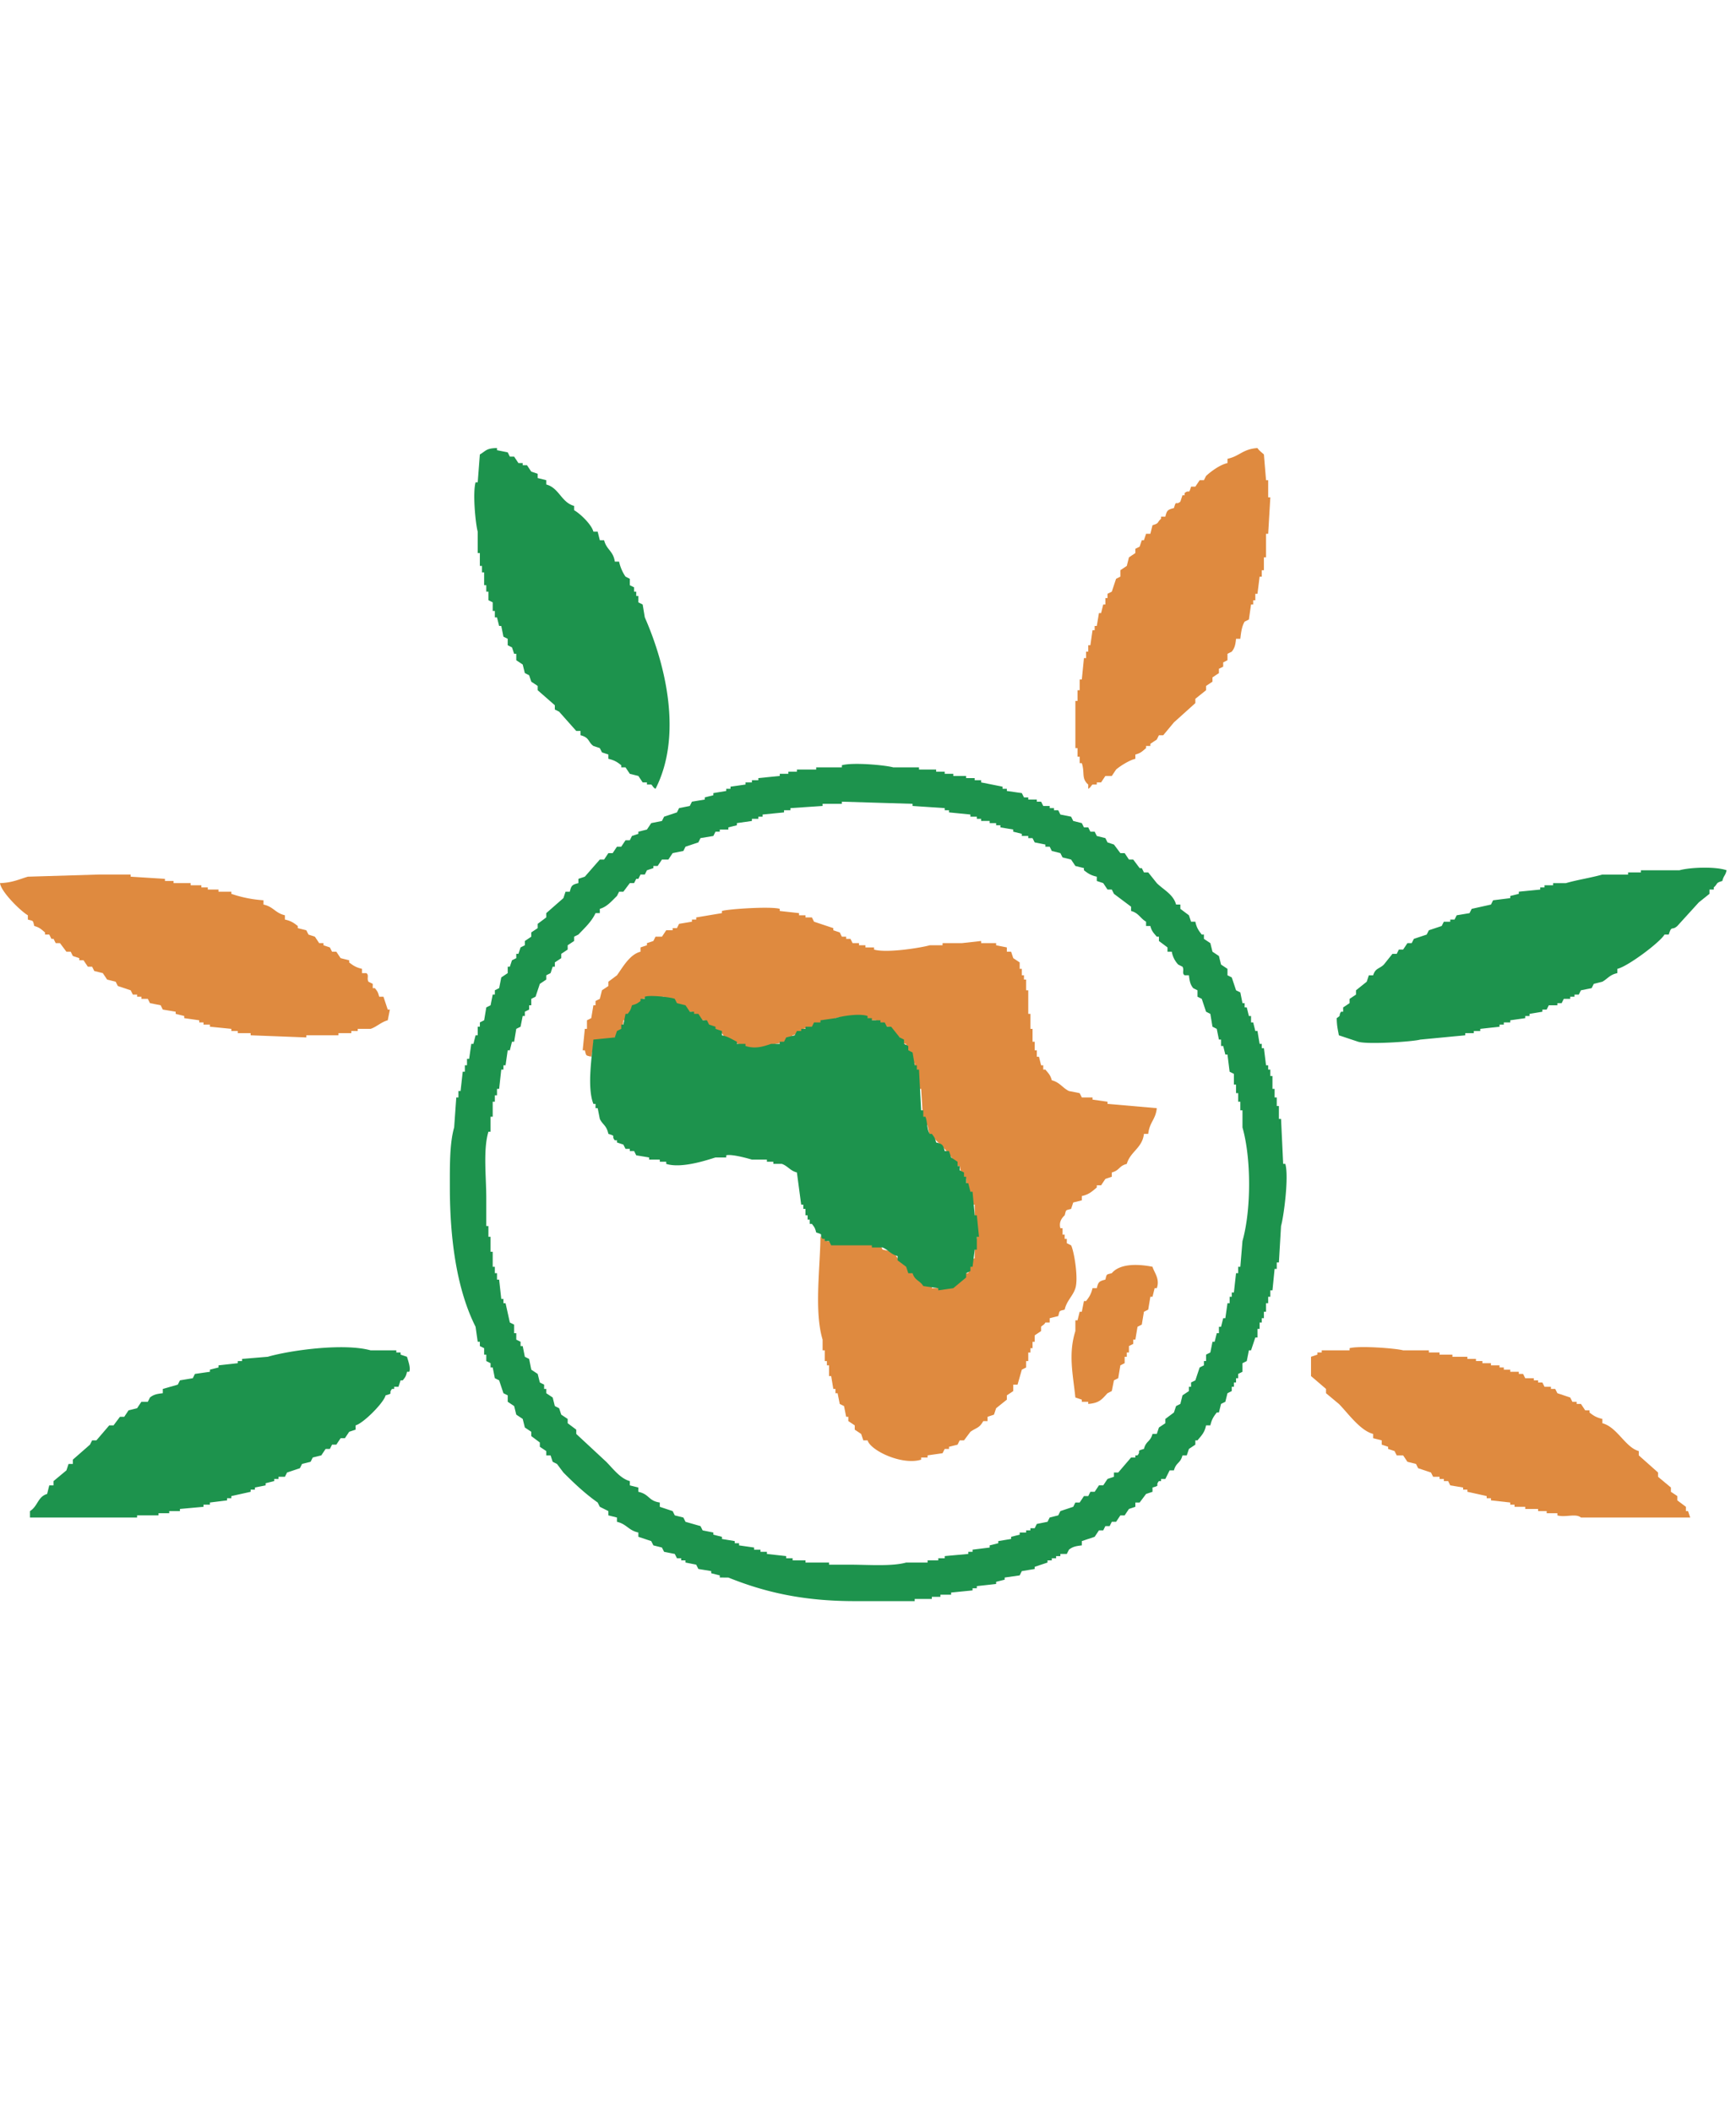 <svg xmlns="http://www.w3.org/2000/svg" width="2297" height="2793" viewBox="0 0 2297 2793">
  <defs>
    <style>
      .cls-1 {
        fill: #df8a3f;
      }

      .cls-1, .cls-2 {
        fill-rule: evenodd;
      }

      .cls-2 {
        fill: #1d934d;
      }
    </style>
  </defs>
  <path id="Fond_2" data-name="Fond 2" class="cls-1" d="M1641.15,844.816h-5.67c-0.8,8-1.83,12.231-5.67,17.007q-2.82,1.418-5.66,2.835v8.5L1618.48,876v5.669l-5.67,2.835v5.669q-4.26,2.834-8.51,5.669v5.669q-4.245,2.834-8.5,5.669v5.668q-7.08,5.668-14.17,11.338v5.669q-14.175,12.754-28.35,25.51-7.08,8.5-14.17,17.007h-5.67c-0.94,1.89-1.89,3.78-2.83,5.669q-4.26,2.834-8.5,5.669v2.834h-5.67v2.835c-4.91,4.053-6.84,6.582-14.18,8.5v5.673c-7.6,1.56-20.44,9.71-25.51,14.17q-2.835,4.245-5.66,8.5h-8.51q-2.835,4.26-5.67,8.51h-5.67v2.83h-5.66c-1.53.98-2.4,3.85-5.67,5.67v-5.67c-9.44-8.15-4.26-15.38-8.51-28.34h-2.83v-8.51h-2.84V989.374h-2.83V927.016h2.83V912.843h2.84V898.671h2.83q1.425-14.17,2.84-28.344h2.83v-8.5h2.84v-8.5h2.83q1.425-9.92,2.84-19.841h2.83V827.81h2.83q1.425-8.5,2.84-17.007h2.83q1.425-5.668,2.84-11.338h2.83v-8.5h2.84v-5.669l5.67-2.835q2.82-8.5,5.66-17.007l5.67-2.834v-8.5q4.26-2.835,8.51-5.669,1.41-5.668,2.83-11.338,4.26-2.835,8.5-5.669v-5.669l5.67-2.834c0.95-2.835,1.89-5.67,2.84-8.5h2.83c0.95-2.834,1.89-5.669,2.84-8.5h5.67q1.41-5.668,2.83-11.338c9.56-2.775,5.42-3.437,11.34-8.5v-2.835h5.67c1.94-8.295,3.15-9.281,11.33-11.338,3.4-11.537,1.94-2.982,8.51-8.5,0.94-2.834,1.89-5.669,2.83-8.5h2.84v-2.834c6.52-5.471,5.04,3.013,8.5-8.5h5.67l5.67-8.5h5.67c0.94-1.889,1.89-3.779,2.83-5.669,6.58-6.037,18.42-14.841,28.35-17.006v-5.669c15.96-3.32,20.19-12.962,39.68-14.173,2.01,3.452,8.05,7.679,8.5,8.5q1.425,17,2.84,34.013H1678v22.676h2.84q-1.425,24.09-2.84,48.186h-2.83v31.179h-2.84v17.007h-2.83v8.5h-2.84q-1.41,11.337-2.83,22.676h-2.84v8.5h-2.83v5.669h-2.83q-1.425,9.919-2.84,19.841l-5.67,2.835C1643.05,828.513,1642.1,836.5,1641.15,844.816ZM348.639,1190.62v5.67c13.156,2.79,15.263,11.09,28.344,14.17v5.67c7.991,1.68,11.708,4.37,17.007,8.5v2.84q5.668,1.41,11.338,2.83,1.418,2.835,2.834,5.67c2.835,0.95,5.67,1.89,8.5,2.84q2.834,4.245,5.669,8.5H428v2.83c2.834,0.95,5.669,1.89,8.5,2.84q1.417,2.835,2.834,5.67h5.669q2.835,4.245,5.669,8.5,5.669,1.425,11.338,2.84v2.83c5.373,4.2,9.016,6.61,17.007,8.5v5.67h5.669c3.98,2.59.29,6.92,2.834,11.34,1.89,0.94,3.78,1.89,5.669,2.83v5.67h2.835c3.29,4.21,4.069,4.99,5.669,11.34h5.668q2.835,8.5,5.669,17.01h2.835q-1.417,7.08-2.835,14.17c-8.768,2.35-14.715,8.72-22.675,11.34H473.355v2.83h-8.5v2.84H447.845v2.83H405.328v2.84q-36.844-1.425-73.7-2.84v-2.83H314.625v-2.84h-8.5v-2.83q-14.171-1.425-28.345-2.84v-2.83h-8.5v-2.84h-5.669v-2.83q-9.919-1.41-19.841-2.83v-2.84q-5.668-1.41-11.338-2.83v-2.84q-8.5-1.41-17.007-2.83-1.418-2.835-2.834-5.67-7.086-1.425-14.173-2.84-1.416-2.82-2.834-5.66h-8.5v-2.84h-5.669v-2.83h-5.668l-2.835-5.67L155.9,1304q-1.416-2.835-2.834-5.67-5.668-1.41-11.338-2.83-2.834-4.26-5.669-8.51-5.668-1.41-11.338-2.83-1.416-2.835-2.834-5.67h-5.669q-2.835-4.26-5.669-8.5h-5.669v-2.84c-2.834-.94-5.669-1.89-8.5-2.83l-2.835-5.67H87.868l-8.5-11.34H73.7l-2.834-5.67H68.027l-2.835-5.67H59.524v-2.83c-4.956-4.09-6.848-6.45-14.172-8.51-2.05-7.83-.791-6.34-8.5-8.5v-5.67c-8.9-4.95-35.417-30.77-36.848-42.52,16.249-.53,25.129-5.03,36.848-8.5q46.764-1.41,93.537-2.83H172.9v2.83q22.674,1.425,45.351,2.84v2.83h11.338v2.83h22.676v2.84h14.172v2.83h8.5v2.84h14.172v2.83h17.007v2.84A163.442,163.442,0,0,0,348.639,1190.62Zm983.561,62.36v5.67h5.67c0.94,2.83,1.89,5.67,2.83,8.5q4.245,2.835,8.5,5.67v8.5h2.84v8.51h2.83v5.67h2.84v14.17h2.83v31.18h2.84v19.84h2.83v17h2.83v11.34h2.84v8.51h2.83q1.425,5.67,2.84,11.33h2.83v5.67h2.84c4.04,5.07,6.45,6.77,8.5,14.18,10.43,2.52,14.53,10.37,22.68,14.17q7.08,1.41,14.17,2.83c0.94,1.89,1.89,3.78,2.83,5.67h14.18v2.84q9.915,1.41,19.84,2.83v2.83l65.19,5.67c-1.5,15.2-9.5,18.08-11.34,34.02h-5.67c-2.15,18.82-18.11,23.4-22.67,39.68-10.94,2.85-8.91,8.3-19.84,11.34v5.67c-2.84.94-5.67,1.89-8.51,2.83q-2.835,4.245-5.67,8.5h-5.67v2.84c-6.19,5.13-10.3,9.31-19.84,11.34v5.67q-5.67,1.41-11.34,2.83c-0.94,2.83-1.88,5.67-2.83,8.5-7.83,2.05-6.34.79-8.5,8.51-3.37,3.05-8,8.67-5.67,17h2.83v8.51h2.84v5.67h2.83v5.66c1.89,0.95,3.78,1.89,5.67,2.84,3.82,7.28,9.93,43.26,5.67,56.69-3.31,10.44-11.62,16.59-14.17,28.34-7.83,2.05-6.34.79-8.51,8.51q-5.67,1.41-11.33,2.83v5.67h-5.67c-1.91,3.62-4.44,3.84-5.67,5.67v5.67q-4.26,2.835-8.51,5.67v8.5h-2.83v8.5h-2.83v5.67h-2.84v11.34h-2.83v8.5c-1.89.95-3.78,1.89-5.67,2.84q-2.835,9.915-5.67,19.84h-5.67v8.5q-4.245,2.835-8.5,5.67v5.67q-7.1,5.67-14.18,11.34c-0.94,2.83-1.89,5.67-2.83,8.5-2.83.95-5.67,1.89-8.5,2.84v5.66h-5.67c-5.45,9.74-8.95,8.38-17.01,14.18q-4.245,5.67-8.5,11.33h-5.67c-0.95,1.89-1.89,3.78-2.84,5.67q-5.655,1.425-11.33,2.84v2.83H1250c-0.95,1.89-1.89,3.78-2.84,5.67q-9.915,1.425-19.84,2.84v2.83h-8.5v2.83c-25.33,7.87-66.99-12.04-70.86-25.51h-5.67c-0.95-2.83-1.89-5.66-2.84-8.5q-4.245-2.835-8.5-5.67v-5.67q-4.245-2.835-8.5-5.67v-5.66h-2.84q-1.41-7.1-2.83-14.18c-1.89-.94-3.78-1.89-5.67-2.83q-1.425-7.08-2.84-14.17h-2.83v-5.67h-2.83q-1.425-8.505-2.84-17.01h-2.83V1805.7h-2.84v-5.67h-2.83v-14.17h-2.84v-14.17c-11.26-37.14-3.26-94.68-2.83-136.06h8.5v5.67l70.86,5.67c0.95,1.89,1.89,3.78,2.84,5.67q7.08,1.41,14.17,2.83,2.835,4.26,5.67,8.51,11.34,9.915,22.67,19.84c0.95,2.83,1.89,5.67,2.84,8.5h5.67v2.83h5.67c0.94,1.89,1.89,3.78,2.83,5.67h5.67v2.84a151.5,151.5,0,0,0,31.18-2.84q7.08-8.49,14.17-17h2.84q1.41-8.5,2.83-17.01c1.89-.94,3.78-1.89,5.67-2.83v-25.51h2.83v-17.01h-2.83v-28.35h-2.83v-5.66h-2.84v-11.34h-2.83v-8.51h-2.84v-8.5c-1.89-.94-3.78-1.89-5.67-2.83q-1.41-7.1-2.83-14.18h-5.67c-2.81-13.7-19.6-27.45-28.35-36.84-1.88-.95-3.77-1.89-5.66-2.84q-1.425-7.08-2.84-14.17c-1.89-.95-3.78-1.89-5.67-2.84q-1.41-22.665-2.83-45.35h-2.84q-1.41-12.75-2.83-25.51h-2.84v-8.5h-2.83v-8.5c-1.89-.95-3.78-1.89-5.67-2.84v-5.67h-2.83v-8.5h-2.84c-3.23-3.23-.01-1.13-5.67-2.84v-5.66q-7.08-5.67-14.17-11.34v-2.84h-8.5c-0.95-1.89-1.89-3.78-2.84-5.67h-5.67v-2.83h-11.33v-2.83c-8.73-2.76-33.07-2.83-42.52,0v2.83h-17.01c-0.94,1.89-1.89,3.78-2.83,5.67h-8.5v2.83q-7.1,1.425-14.18,2.84c-0.94,1.89-1.89,3.78-2.83,5.67q-5.67,1.41-11.34,2.83-2.835,4.26-5.67,8.5-8.5,1.425-17.01,2.84v2.83h-5.66v2.84H983.558c-5.972-8.63-14.379-5.88-22.676-11.34q-2.833-4.245-5.669-8.5h-5.669q-2.834-4.26-5.669-8.51c-2.834-.94-5.669-1.89-8.5-2.83q-1.417-2.835-2.834-5.67h-5.669l-2.835-5.67c-2.834-.94-5.669-1.89-8.5-2.83v-2.84h-5.669q-2.835-4.245-5.669-8.5-7.086-1.425-14.172-2.84-1.417-2.82-2.835-5.66h-8.5v-2.84q-14.17,1.425-28.345,2.84-2.833,4.245-5.669,8.5H839c-2.592,9.96-6.895,8.09-8.5,19.84h-5.669c-1.331,21.31-9.811,26.55-34.013,25.51-3.23,3.23-.011,1.13-5.669,2.83-0.076,9.46-1.49,12.84-2.835,19.85-7.83-2.05-6.341-.79-8.5-8.51h-2.835q1.418-14.16,2.835-28.34h2.834v-11.34c1.89-.94,3.78-1.89,5.669-2.83l2.835-17.01h2.834v-5.67c1.89-.94,3.78-1.89,5.669-2.83q1.418-5.67,2.834-11.34l8.5-5.67v-5.67q5.668-4.245,11.338-8.5c7.8-10.77,16.871-27.61,31.179-31.18v-5.67c2.834-.95,5.669-1.89,8.5-2.84v-2.83c2.834-.94,5.669-1.89,8.5-2.83q1.416-2.835,2.834-5.67h8.5q2.835-4.26,5.669-8.51h8.5v-2.83h5.669q1.416-2.835,2.834-5.67,8.5-1.425,17.007-2.83v-2.84H921.2v-2.83l34.013-5.67v-2.84c8.764-2.68,64.857-6.31,76.527-2.83v2.83q12.765,1.425,25.51,2.84v2.83h8.51v2.84h8.5c0.95,1.89,1.89,3.78,2.84,5.67q12.75,4.245,25.51,8.5v2.83c2.83,0.95,5.66,1.89,8.5,2.84,0.94,1.89,1.89,3.78,2.83,5.67h5.67v2.83h5.67c0.95,1.89,1.89,3.78,2.84,5.67h8.5v2.83h8.5v2.84h11.34v2.83c16.74,5,62.58-2.45,73.7-5.67h17v-2.83h25.51q12.765-1.41,25.51-2.83v2.83h19.84v2.83Q1325.115,1251.565,1332.2,1252.98Zm192.74,422.33c1.95,7.16,10.18,15.97,5.67,28.35h-2.84q-1.41,5.67-2.83,11.34h-2.83q-1.425,8.49-2.84,17c-1.89.95-3.78,1.89-5.67,2.84q-1.41,8.505-2.83,17c-1.89.95-3.78,1.89-5.67,2.84q-1.425,8.5-2.84,17.01h-2.83v5.66c-1.89.95-3.78,1.89-5.67,2.84v8.5h-2.83v5.67h-2.84v8.5c-1.89.95-3.78,1.89-5.67,2.84q-1.41,8.5-2.83,17.01c-1.89.94-3.78,1.89-5.67,2.83q-1.425,7.08-2.83,14.17c-1.89.95-3.78,1.89-5.67,2.84-7.42,8.03-10.63,13-25.51,14.17v-2.84h-8.51v-2.83c-2.83-.94-5.67-1.89-8.5-2.83-3.22-30.94-9.55-57.37,0-87.87v-14.18h2.83q1.425-5.655,2.84-11.33h2.83q1.425-7.1,2.84-14.18h2.83c4.17-5.42,6.62-8.98,8.51-17h5.66c1.94-8.3,3.16-9.28,11.34-11.34,2.05-7.83.79-6.34,8.51-8.5C1481.76,1670.94,1505.48,1671.47,1524.94,1675.31Zm595.24,201.25v5.67c19.77,5.22,30.21,31.84,48.18,36.85v5.67q12.765,11.325,25.51,22.67v5.67q8.505,7.08,17.01,14.17v5.67q4.245,2.835,8.5,5.67v5.67q5.67,4.245,11.34,8.5v5.67h2.84c0.94,2.84,1.88,5.67,2.83,8.51H2091.83c-7.06-5.85-20.52.32-31.18-2.84v-2.83h-14.17v-2.84h-11.34v-2.83h-17v-2.84h-14.18v-2.83h-5.67v-2.84q-12.75-1.41-25.51-2.83v-2.83h-5.66v-2.84q-12.765-2.835-25.51-5.67v-2.83h-5.67v-2.84q-8.505-1.41-17.01-2.83c-0.94-1.89-1.89-3.78-2.83-5.67h-5.67v-2.83h-5.67v-2.84h-8.51c-0.94-1.89-1.89-3.78-2.83-5.67l-17.01-5.67c-0.94-1.89-1.89-3.78-2.83-5.67q-5.67-1.41-11.34-2.83-2.835-4.245-5.67-8.5h-8.5c-0.95-1.89-1.89-3.78-2.84-5.67-2.83-.95-5.67-1.89-8.5-2.84v-2.83c-2.83-.95-5.67-1.89-8.5-2.84v-5.67q-5.67-1.41-11.34-2.83v-5.67c-17.35-4.42-33.71-28.04-45.35-39.68q-8.505-7.08-17.01-14.17v-5.67q-9.915-8.505-19.84-17.01v-25.51c2.83-.94,5.67-1.89,8.5-2.83v-2.84h5.67v-2.83h36.85v-2.84c13.02-3.59,61.64.23,70.86,2.84h34.02v2.83h14.17v2.84h17v2.83h19.85v2.84h11.33v2.83h8.51v2.83h11.33v2.84h11.34v2.83h5.67v2.84h8.5v2.83h11.34v2.84h5.67c0.95,1.89,1.89,3.78,2.84,5.67h11.33v2.83h5.67v2.83h5.67c0.95,1.89,1.89,3.78,2.84,5.67h8.5v2.84h5.67c0.94,1.89,1.89,3.78,2.83,5.67l17.01,5.67c0.94,1.88,1.89,3.77,2.83,5.66h5.67v2.84h5.67q2.835,4.245,5.67,8.5h5.67v2.84C2108.46,1872.31,2112.24,1874.67,2120.18,1876.56Z"/>
  <path id="Fond_1" data-name="Fond 1" class="cls-2" d="M711.45,632.232l11.338,2.834v5.669c17.146,4.582,19.746,23.6,36.847,28.345v5.669c7.835,4.337,23.061,18.845,25.511,28.344h5.669q1.416,5.668,2.834,11.338h5.669c3.216,12.825,12.16,14.085,14.172,28.345h5.669a55.974,55.974,0,0,0,8.5,19.841l5.668,2.834v8.5L839,776.789v5.669h2.835v5.669h2.834v8.5l5.669,2.834q1.418,8.5,2.835,17.007c27.586,62.668,50.188,156.419,14.172,226.758-3.423-1.81-4.1-4.67-5.669-5.67h-5.669v-2.83h-5.669q-2.833-4.26-5.669-8.51-5.668-1.41-11.338-2.83-2.834-4.26-5.668-8.51h-5.669v-2.83c-5.273-4.24-9.071-6.66-17.007-8.5v-5.673l-8.5-2.834q-1.416-2.835-2.834-5.669l-8.5-2.835c-7.216-5.164-4.8-11.026-17.007-14.172V966.7H762.47l-22.676-25.51-5.669-2.834v-5.669q-11.336-9.919-22.675-19.842v-5.668l-8.5-5.669q-1.416-4.252-2.834-8.5l-5.669-2.834-2.835-11.338-8.5-5.669v-8.5h-2.834l-2.835-8.5-5.669-2.834v-8.5l-5.669-2.834q-1.416-7.086-2.834-14.172h-2.835q-1.416-5.668-2.834-11.338H654.76v-8.5h-2.834V796.631l-5.669-2.835V782.458h-2.834v-8.5h-2.835V756.948h-2.834v-8.5h-2.835V731.438h-2.834V703.093c-2.9-10.29-6.826-50.857-2.835-65.192h2.835q1.416-18.423,2.834-36.848c8.325-4.843,8.115-8.2,22.676-8.5v2.835l14.172,2.834,2.835,5.669h5.669l5.669,8.5h5.668v2.834h5.669l5.669,8.5,8.5,2.835v5.669Zm844.67,564.058h5.67v5.67q5.67,4.245,11.34,8.5c0.94,2.84,1.89,5.67,2.83,8.51h5.67c1.63,7.93,4.34,11.8,8.5,17h2.84v5.67q4.245,2.835,8.5,5.67,1.425,5.67,2.83,11.34,4.26,2.835,8.51,5.67,1.41,5.67,2.83,11.33,4.26,2.835,8.51,5.67v8.51c1.89,0.94,3.78,1.89,5.66,2.83l5.67,17.01c1.89,0.94,3.78,1.89,5.67,2.83q1.425,7.1,2.84,14.17h2.83v5.67h2.84q1.41,5.67,2.83,11.34h2.84v8.5h2.83q1.41,5.67,2.83,11.34h2.84q1.41,8.505,2.83,17.01h2.84v5.67h2.83q1.425,11.34,2.84,22.67H1678v5.67h2.84v8.51h2.83v17h2.83v11.34h2.84v11.34h2.83v17.01h2.84q1.41,29.745,2.83,59.52h2.84c4.95,17.36-2.2,70.06-5.67,82.2q-1.425,24.09-2.84,48.18h-2.83v8.51h-2.84q-1.41,14.175-2.83,28.34h-2.83V1715H1678v8.5h-2.83v11.34h-2.84v8.5h-2.83v5.67h-2.84v8.5h-2.83v11.34h-2.84q-2.835,8.505-5.66,17.01h-2.84q-1.41,7.08-2.83,14.17c-1.89.94-3.78,1.89-5.67,2.83v11.34c-1.89.95-3.78,1.89-5.67,2.84v5.67h-2.84v5.66h-2.83v5.67h-2.84v5.67c-1.88.95-3.77,1.89-5.66,2.84q-1.425,5.67-2.84,11.33c-1.89.95-3.78,1.89-5.67,2.84q-1.41,5.67-2.83,11.34h-2.84c-4.19,5.37-6.62,9.01-8.5,17h-5.67c-1.82,9.54-6.28,13.71-11.34,19.84h-2.83v5.67q-4.26,2.835-8.5,5.67c-0.95,2.84-1.89,5.67-2.84,8.51h-5.67c-2.85,10.93-8.3,8.9-11.34,19.84h-5.66l-5.67,11.34h-5.67v2.83h-2.84c-5.58,6.58,3.09,5.31-8.5,8.5v5.67c-2.83.95-5.67,1.89-8.5,2.84q-4.26,5.67-8.51,11.33h-5.67v5.67c-2.83.95-5.66,1.89-8.5,2.84q-2.835,4.245-5.67,8.5h-5.67q-2.835,4.26-5.67,8.5h-5.66c-0.95,1.89-1.89,3.78-2.84,5.67h-5.67c-0.94,1.89-1.89,3.78-2.83,5.67h-5.67q-2.835,4.26-5.67,8.51-8.505,2.82-17.01,5.66v5.67c-8.03.93-12.16,1.8-17,5.67-0.95,1.89-1.89,3.78-2.84,5.67h-8.5v2.84h-5.67v2.83h-5.67v2.83h-5.67v2.84l-17.01,5.67v2.83q-8.49,1.425-17,2.84c-0.95,1.89-1.89,3.78-2.84,5.67q-9.915,1.41-19.84,2.83v2.83q-5.67,1.425-11.34,2.84v2.83q-12.75,1.425-25.51,2.84v2.83h-5.66v2.84q-14.175,1.41-28.35,2.83v2.84h-14.17v2.83h-11.34v2.83h-22.68v2.84h-79.36c-68.36,0-119.13-11.81-167.233-31.18H952.379v-2.83q-5.668-1.425-11.338-2.84v-2.83q-8.5-1.425-17.007-2.84-1.417-2.835-2.834-5.67-7.086-1.41-14.173-2.83v-2.84h-5.668v-2.83H895.69l-2.835-5.67q-7.085-1.41-14.172-2.83l-2.835-5.67q-5.668-1.425-11.337-2.84l-2.835-5.67q-8.5-2.835-17.007-5.66v-5.67c-13.156-2.79-15.263-11.09-28.344-14.18v-5.66q-5.668-1.425-11.338-2.84v-5.67l-11.338-5.67q-1.418-2.835-2.834-5.67c-16.9-11.95-31-25.31-45.352-39.68l-8.5-11.34c-1.89-.94-3.78-1.89-5.669-2.83-0.945-2.83-1.89-5.67-2.835-8.5h-5.668v-5.67l-8.5-5.67v-5.67q-5.668-4.26-11.338-8.5v-5.67l-8.5-5.67-2.835-11.34-8.5-5.67q-1.418-5.67-2.834-11.34l-8.5-5.67v-8.5c-1.889-.94-3.779-1.89-5.669-2.83q-2.833-8.5-5.669-17.01c-1.889-.94-3.779-1.89-5.669-2.83q-1.416-7.1-2.834-14.18h-2.834v-5.67c-1.89-.94-3.78-1.89-5.669-2.83v-8.5h-2.835v-8.51c-1.889-.94-3.779-1.89-5.669-2.83v-5.67h-2.834q-1.418-9.915-2.835-19.84c-24.063-47.68-34-112.83-34.013-184.24-0.006-28.57-.42-58.13,5.669-79.37q1.416-19.83,2.834-39.68h2.835v-8.5h2.834q1.418-12.75,2.835-25.51h2.834v-8.51h2.834v-8.5h2.835q1.418-9.915,2.834-19.84h2.835q1.417-5.67,2.834-11.34h2.835v-11.34h2.834v-5.67q2.835-1.41,5.669-2.83l2.835-17.01c1.889-.94,3.779-1.89,5.669-2.83q1.416-7.08,2.834-14.17h2.834v-5.67c1.89-.95,3.78-1.89,5.669-2.84q1.418-7.08,2.835-14.17l8.5-5.67v-8.5H674.6q1.416-4.26,2.834-8.5c1.89-.95,3.78-1.89,5.669-2.84v-5.67h2.835c0.944-2.83,1.889-5.67,2.834-8.5,1.889-.95,3.779-1.89,5.669-2.84v-5.66l8.5-5.67v-5.67l8.5-5.67v-5.67q5.668-4.245,11.338-8.5v-5.67q11.336-9.93,22.675-19.84c0.945-2.84,1.89-5.67,2.835-8.51h5.669c1.938-8.29,3.154-9.28,11.337-11.34v-5.66c2.835-.95,5.67-1.89,8.5-2.84q9.92-11.34,19.841-22.67h5.669q2.833-4.26,5.669-8.51h5.669q2.833-4.245,5.669-8.5h5.669q2.834-4.26,5.669-8.5h5.668l2.835-5.67c2.834-.95,5.669-1.89,8.5-2.84v-2.83q5.668-1.425,11.338-2.84,2.835-4.245,5.669-8.5,7.086-1.41,14.172-2.83l2.835-5.67,17.007-5.67q1.416-2.835,2.834-5.67,7.086-1.425,14.172-2.84,1.417-2.835,2.835-5.66,8.5-1.425,17.007-2.84v-2.83q5.668-1.425,11.337-2.84v-2.83q8.5-1.425,17.007-2.84v-2.83h5.669v-2.84q9.919-1.41,19.841-2.83v-2.83h8.5v-2.84h8.5v-2.83q14.175-1.425,28.34-2.84v-2.83h11.34v-2.84h11.34v-2.83h25.51v-2.84h34.01v-2.83c14.71-4.11,57.36-.17,68.03,2.83h34.01v2.84h22.68v2.83H1250v2.84h11.34v2.83h17v2.84h11.34v2.83h8.5v2.84q14.175,2.82,28.35,5.66v2.84h5.67v2.83q9.915,1.425,19.84,2.84c0.94,1.89,1.89,3.78,2.83,5.67h5.67v2.83h11.34v2.84h5.67c0.94,1.88,1.89,3.77,2.83,5.66h8.51v2.84h5.66v2.83h5.67c0.95,1.89,1.89,3.78,2.84,5.67q7.08,1.425,14.17,2.84,1.425,2.835,2.83,5.67,5.67,1.41,11.34,2.83c0.95,1.89,1.89,3.78,2.84,5.67h5.67c0.94,1.89,1.89,3.78,2.83,5.67h5.67c0.94,1.89,1.89,3.78,2.83,5.67q5.67,1.41,11.34,2.83c0.95,1.89,1.89,3.78,2.84,5.67,2.83,0.94,5.67,1.89,8.5,2.83q4.245,5.67,8.5,11.34h5.67q2.835,4.26,5.67,8.51h5.67q4.245,5.655,8.5,11.33h2.84c0.94,1.89,1.89,3.78,2.83,5.67h5.67q5.67,7.1,11.34,14.17C1539.25,1176.57,1552.56,1182.8,1556.12,1196.29Zm-762.471,5.67v5.67H787.98c-5.249,11.39-14.517,19.71-22.676,28.34-1.889.95-3.779,1.89-5.669,2.84v5.67q-4.251,2.82-8.5,5.66v5.67l-8.5,5.67v5.67l-8.5,5.67v5.67h-2.834c-0.945,2.83-1.89,5.67-2.835,8.5-1.889.95-3.779,1.89-5.668,2.84v5.67q-4.253,2.835-8.5,5.66-2.834,8.5-5.669,17.01c-1.889.95-3.779,1.89-5.669,2.84v8.5h-2.834v5.67c-1.89.94-3.78,1.89-5.669,2.83v5.67h-2.835q-1.416,7.1-2.834,14.17c-1.889.95-3.779,1.89-5.669,2.84q-1.418,8.5-2.834,17h-2.835q-1.418,5.67-2.834,11.34h-2.835q-1.418,9.93-2.834,19.84H666.1v5.67h-2.834q-1.418,12.765-2.835,25.51H657.6v8.51H654.76v8.5h-2.834v19.84h-2.834v19.84h-2.835c-7.175,23.85-2.831,59.5-2.834,87.87v36.85h2.834v14.17h2.835v19.84h2.834v19.84h2.834v8.51H657.6v8.5h2.834q1.418,12.75,2.835,25.51H666.1v5.67h2.835q2.833,12.75,5.669,25.51c1.889,0.94,3.779,1.89,5.669,2.83v11.34h2.834v8.51q2.835,1.41,5.669,2.83v5.67h2.834q1.418,7.08,2.835,14.17c1.889,0.95,3.779,1.89,5.669,2.84q1.418,7.08,2.834,14.17l8.5,5.67q1.416,5.67,2.834,11.33c1.89,0.95,3.78,1.89,5.669,2.84v5.67h2.835v5.67l8.5,5.67q1.417,5.655,2.834,11.33c1.89,0.95,3.78,1.89,5.669,2.84,0.945,2.83,1.89,5.67,2.835,8.5l8.5,5.67v5.67q5.668,4.245,11.338,8.5v5.67q19.839,18.42,39.682,36.85c8.359,8.34,18.365,22.13,31.179,25.51v5.67q5.668,1.41,11.338,2.83v5.67c14.894,3.26,13.012,11.98,28.345,14.17v5.67l17.007,5.67q1.416,2.835,2.834,5.67,5.668,1.425,11.338,2.84,1.418,2.82,2.834,5.66l19.842,5.67q1.416,2.835,2.834,5.67,7.086,1.425,14.172,2.84v2.83q5.668,1.425,11.338,2.84v2.83q8.5,1.41,17.007,2.83v2.84h5.669v2.83q9.919,1.425,19.841,2.84v2.83h8.5v2.84h8.51v2.83q12.75,1.425,25.51,2.84v2.83h8.5v2.83h17.01v2.84h31.18v2.83h28.34c23.58,0.02,54.86,2.47,73.7-2.83h28.34v-2.84h14.17v-2.83H1250v-2.83q15.585-1.425,31.18-2.84v-2.83h5.67v-2.84q11.325-1.41,22.67-2.83v-2.84q5.67-1.41,11.34-2.83v-2.84q8.505-1.41,17.01-2.83v-2.83q5.655-1.425,11.33-2.84v-2.83h8.51v-2.84h5.67v-2.83h5.66c0.95-1.89,1.89-3.78,2.84-5.67q7.08-1.425,14.17-2.84c0.95-1.89,1.89-3.78,2.84-5.66q5.655-1.425,11.33-2.84c0.95-1.89,1.89-3.78,2.84-5.67q8.505-2.835,17-5.67c0.95-1.89,1.89-3.78,2.84-5.67h5.67q2.835-4.245,5.67-8.5h5.67c0.94-1.89,1.89-3.78,2.83-5.67h5.67q2.835-4.245,5.67-8.5h5.67q2.835-4.26,5.67-8.5c2.83-.95,5.67-1.89,8.5-2.84v-5.67h5.67q8.505-9.915,17.01-19.84h5.66v-2.83h2.84c5.55-6.51-3.07-5.22,8.5-8.51,2.85-10.93,8.31-8.9,11.34-19.84h5.67c0.94-2.83,1.89-5.67,2.83-8.5q4.26-2.835,8.51-5.67v-5.67q5.67-4.245,11.33-8.5c0.95-2.84,1.89-5.67,2.84-8.51,1.89-.94,3.78-1.89,5.67-2.83q1.41-5.67,2.83-11.34,4.26-2.835,8.51-5.67v-5.67h2.83v-5.67c1.89-.94,3.78-1.89,5.67-2.83l5.67-17.01c1.89-.94,3.78-1.89,5.67-2.83v-5.67h2.83v-8.5c1.89-.95,3.78-1.89,5.67-2.84q1.425-7.08,2.83-14.17h2.84q1.41-5.67,2.83-11.34h2.84v-8.5h2.83q1.425-5.67,2.84-11.34h2.83q1.425-9.915,2.84-19.84h2.83V1715h2.83v-5.67h2.84q1.41-12.765,2.83-25.51h2.84v-8.51h2.83q1.425-16.995,2.84-34.01c11.64-41.24,11.73-109.1,0-150.23V1468.4h-2.84v-11.34h-2.83v-11.34h-2.84v-11.34h-2.83v-14.17c-1.89-.94-3.78-1.89-5.67-2.83q-1.41-11.34-2.83-22.68h-2.84q-1.41-5.67-2.83-11.34h-2.84v-8.5h-2.83q-1.425-7.08-2.84-14.17c-1.89-.95-3.78-1.89-5.67-2.84q-1.41-8.49-2.83-17c-1.89-.95-3.78-1.89-5.67-2.84q-2.835-8.505-5.67-17c-1.89-.95-3.78-1.89-5.67-2.84v-8.5c-1.89-.95-3.78-1.89-5.67-2.84-3.89-4.84-4.7-8.97-5.66-17h-5.67c-3.99-2.59-.22-7.04-2.84-11.34-1.89-.95-3.78-1.89-5.67-2.84a33.242,33.242,0,0,1-8.5-17h-5.67v-5.67q-5.67-4.26-11.34-8.5v-5.67h-2.83c-4.05-4.9-6.61-6.84-8.5-14.18h-5.67v-5.66c-7.96-4.68-9.65-11.43-19.84-14.18v-5.67q-11.34-8.49-22.68-17-1.425-2.835-2.83-5.67h-5.67q-2.835-4.26-5.67-8.51c-2.84-.94-5.67-1.88-8.51-2.83v-5.67c-7.99-1.77-11.67-4.33-17-8.5v-2.84q-5.67-1.41-11.34-2.83-2.835-4.245-5.67-8.5-5.67-1.425-11.34-2.84c-0.94-1.89-1.89-3.78-2.83-5.67q-5.67-1.41-11.34-2.83c-0.94-1.89-1.89-3.78-2.83-5.67h-5.67v-2.84q-7.1-1.41-14.18-2.83c-0.94-1.89-1.89-3.78-2.83-5.67h-5.67v-2.83h-8.5v-2.84q-5.67-1.41-11.34-2.83v-2.84q-8.505-1.41-17.01-2.83v-2.84h-5.67v-2.83h-8.5v-2.83h-11.34v-2.84h-5.67v-2.83h-8.5v-2.84q-14.175-1.41-28.34-2.83v-2.84H1250v-2.83q-21.255-1.425-42.52-2.84v-2.83q-46.77-1.41-93.54-2.83v2.83h-25.51v2.83q-21.255,1.425-42.51,2.84v2.83h-8.51v2.84q-14.16,1.41-28.34,2.83v2.84h-5.67v2.83h-8.5v2.84q-9.919,1.41-19.841,2.83v2.83q-5.668,1.425-11.338,2.84v2.83H952.379v2.84H946.71l-2.835,5.67q-8.5,1.41-17.006,2.83l-2.835,5.67-17.007,5.67q-1.416,2.835-2.834,5.67-7.086,1.41-14.172,2.83-2.835,4.26-5.669,8.51h-8.5q-2.833,4.245-5.669,8.5h-5.668v2.83c-2.835.95-5.67,1.89-8.5,2.84q-1.417,2.835-2.834,5.67H847.5l-2.835,5.67h-2.834q-1.418,2.835-2.835,5.66h-5.669l-8.5,11.34h-5.669q-1.417,2.835-2.834,5.67C809.755,1191.16,803.44,1199.23,793.649,1201.96Zm1485.261-36.85c-9.57,2.78-5.43,3.44-11.34,8.5v2.84h-5.67v5.67q-7.08,5.67-14.17,11.34l-28.35,31.17c-7.23,6.66-7.45-1.53-11.34,11.34h-5.66c-6.15,10.53-48.79,42.33-62.36,45.35v5.67c-10.07,2.03-12.78,7.4-19.84,11.34q-5.67,1.41-11.34,2.83c-0.95,1.89-1.89,3.78-2.84,5.67q-7.08,1.425-14.17,2.84c-0.94,1.89-1.89,3.78-2.83,5.67h-5.67v2.83h-5.67v2.84h-8.5c-0.95,1.89-1.89,3.78-2.84,5.66h-5.67v2.84h-11.33c-0.95,1.89-1.89,3.78-2.84,5.67h-5.67v2.83q-8.5,1.425-17,2.84v2.83h-5.67v2.84q-9.93,1.41-19.85,2.83v2.83h-8.5v2.84h-5.67v2.83q-12.75,1.425-25.51,2.84v2.83h-8.5v2.84h-11.34v2.83l-59.52,5.67c-9.44,2.71-69.24,6.75-82.2,2.83q-12.75-4.245-25.51-8.5c-1.32-7.34-2.72-12.54-2.84-22.67,6.82-4.66,1.78-2.19,5.67-8.51h2.84v-5.67q4.245-2.835,8.5-5.67v-5.66q4.245-2.835,8.5-5.67v-5.67q7.1-5.67,14.18-11.34c0.94-2.83,1.89-5.67,2.83-8.5h5.67c3.07-9.76,8.09-8.25,14.17-14.18q5.67-7.08,11.34-14.17h5.67c0.94-1.89,1.89-3.78,2.83-5.67h5.67q2.835-4.245,5.67-8.5h5.67c0.94-1.89,1.89-3.78,2.83-5.67l17.01-5.67c0.95-1.89,1.89-3.78,2.84-5.67q8.49-2.835,17-5.67c0.95-1.89,1.89-3.78,2.84-5.66h8.5v-2.84h5.67c0.94-1.89,1.89-3.78,2.83-5.67q8.5-1.41,17.01-2.83c0.94-1.89,1.89-3.78,2.83-5.67q12.765-2.835,25.51-5.67c0.95-1.89,1.89-3.78,2.84-5.67q11.34-1.41,22.67-2.83v-2.84q5.67-1.41,11.34-2.83v-2.84q14.175-1.41,28.35-2.83v-2.84h5.67v-2.83h11.33v-2.84h17.01c14.23-4.22,33.54-7.15,48.19-11.33h34.01v-2.84h17.01v-2.83h51.02c14.21-4,48.15-5.11,62.36,0C2282.75,1158.7,2280.87,1157.39,2278.91,1165.11Zm-1323.7,198.41v5.67c8.785,1.99,12.252,4.79,19.842,8.5v2.84h11.337v2.83c13.449,4.24,23.988.49,34.018-2.83h11.33v-2.84h5.67c0.95-1.88,1.89-3.77,2.84-5.66q5.67-1.425,11.33-2.84c0.95-1.89,1.89-3.78,2.84-5.67h5.67v-2.83h5.67v-2.84h8.5c0.95-1.89,1.89-3.78,2.84-5.67h8.5v-2.83q9.915-1.41,19.84-2.83c6.89-2.43,31.41-6.7,42.52-2.84v2.84h5.67v2.83h11.33v2.83h5.67c0.95,1.89,1.89,3.78,2.84,5.67h5.67q5.655,7.1,11.33,14.18c1.89,0.94,3.78,1.89,5.67,2.83v5.67c1.89,0.94,3.78,1.89,5.67,2.83v5.67c1.89,0.95,3.78,1.89,5.67,2.84q1.425,8.505,2.83,17h2.84v5.67h2.83q1.425,26.925,2.84,53.86h2.83v8.5h2.84c2.95,7.55,1.69,16.4,5.67,22.68h2.83c3.27,4.33,3.95,4.95,5.67,11.33,8.29,1.94,9.28,3.16,11.34,11.34h5.67c0.94,2.84,1.89,5.67,2.83,8.51q4.245,2.835,8.5,5.66v5.67h2.84v5.67c1.89,0.95,3.78,1.89,5.67,2.84v5.67h2.83v8.5h2.84q1.41,5.67,2.83,11.34h2.84q1.41,15.585,2.83,31.18h2.83q1.425,14.16,2.84,28.34h-2.84v17.01h-2.83q-1.425,11.34-2.83,22.67h-2.84v5.67c-1.89.95-3.78,1.89-5.67,2.84v5.67q-8.5,7.08-17,14.17-9.93,1.41-19.85,2.83v-2.83q-9.915-1.425-19.84-2.84c-4.7-7.65-11.32-7.27-14.17-17h-5.67c-0.94-2.84-1.89-5.67-2.83-8.51q-5.67-4.245-11.34-8.5v-5.67c-8.91-2.16-13.07-8.74-19.84-11.34h-14.17v-2.83h-53.86c-0.94-1.89-1.89-3.78-2.83-5.67h-5.67v-2.83h-2.84c-5.44-6.39,3-4.98-8.5-8.51-1.6-6.4-2.41-7.06-5.67-11.34h-2.83v-5.66h-2.84v-5.67h-2.83v-8.51h-2.84v-5.67h-2.83l-5.67-42.51c-9-2.3-11.77-8.36-19.84-11.34h-11.34v-2.84h-8.5v-2.83H994.9c-5.019-1.46-26.665-7.63-34.014-5.67v2.84H946.71c-11.471,3.57-45.149,14.87-65.193,8.5v-2.84h-8.5v-2.83H858.842v-2.83q-8.5-1.425-17.007-2.84L839,1522.25h-5.669v-2.83h-5.668l-2.835-5.67c-2.834-.95-5.669-1.89-8.5-2.84v-2.83H813.49c-5.443-6.44,3-5-8.5-8.5-2.569-11.71-7.776-12.11-11.338-19.84q-1.418-7.1-2.834-14.18H787.98v-5.67h-2.834c-8.6-21.73-1.929-62.93,0-85.03q14.17-1.41,28.344-2.83c0.945-2.84,1.89-5.67,2.835-8.51,1.889-.94,3.779-1.89,5.669-2.83v-5.67h2.834q1.418-7.08,2.835-14.17H830.5c3.281-4.33,3.914-4.97,5.669-11.34,6.375-1.81,6.969-2.4,11.338-5.67v-2.83h5.669v-2.84c7.092-2.64,35.971.9,39.682,2.84q1.417,2.835,2.835,5.66,5.668,1.425,11.337,2.84,2.835,4.245,5.669,8.5h5.669v2.84h5.669q2.835,4.245,5.669,8.5h5.669l2.835,5.67c2.834,0.94,5.669,1.89,8.5,2.83v2.84C949.544,1361.63,952.379,1362.58,955.213,1363.52ZM538.548,1794.36c0.66,3.13,5.551,15.18,2.834,19.84h-2.834c-1.484,6.33-2.377,7.24-5.669,11.34h-2.835c-0.945,2.83-1.89,5.67-2.834,8.5h-5.669v2.84h-2.835c-5.578,6.56,3.1,5.32-8.5,8.5-2.484,10.03-29.68,37.12-39.683,39.68v5.67c-2.834.95-5.669,1.89-8.5,2.84q-2.834,4.245-5.669,8.5h-5.669q-2.833,4.245-5.669,8.5h-5.669q-1.416,2.835-2.834,5.67h-5.669q-2.834,4.26-5.669,8.51-5.668,1.41-11.338,2.83-1.416,2.835-2.834,5.67-5.668,1.41-11.338,2.83-1.418,2.835-2.834,5.67l-17.007,5.67-2.835,5.67h-8.5v2.84h-5.669v2.83q-5.668,1.41-11.338,2.83v2.84q-7.084,1.41-14.172,2.83v2.84h-5.669v2.83l-25.51,5.67v2.84h-5.669v2.83q-11.337,1.41-22.676,2.83v2.84h-8.5v2.83q-15.588,1.425-31.179,2.84v2.83H223.922v2.84H209.75v2.83H181.405v2.84H39.683v-8.51c10.488-6.52,10.182-19.01,22.676-22.67l2.834-11.34h5.669v-5.67q8.5-7.08,17.007-14.17c0.945-2.84,1.89-5.67,2.834-8.51h5.669v-5.67q11.336-9.915,22.675-19.84l2.835-5.67h5.669q8.5-9.915,17.007-19.84h5.668q4.252-5.67,8.5-11.33H164.4q2.834-4.26,5.669-8.51,5.668-1.41,11.337-2.83,2.835-4.26,5.669-8.51h8.5q1.417-2.835,2.834-5.66c4.817-3.87,8.987-4.78,17.007-5.67v-5.67l19.841-5.67,2.835-5.67q8.5-1.41,17.006-2.83l2.835-5.67q9.92-1.425,19.841-2.84v-2.83q5.668-1.425,11.338-2.84v-2.83q12.755-1.425,25.51-2.84v-2.83h5.669v-2.83q17.005-1.425,34.014-2.84c28.9-8.44,100.291-18.44,136.054-8.5h34.013v2.83h5.669v2.84C532.878,1792.47,535.713,1793.42,538.548,1794.36Z"/>
</svg>
